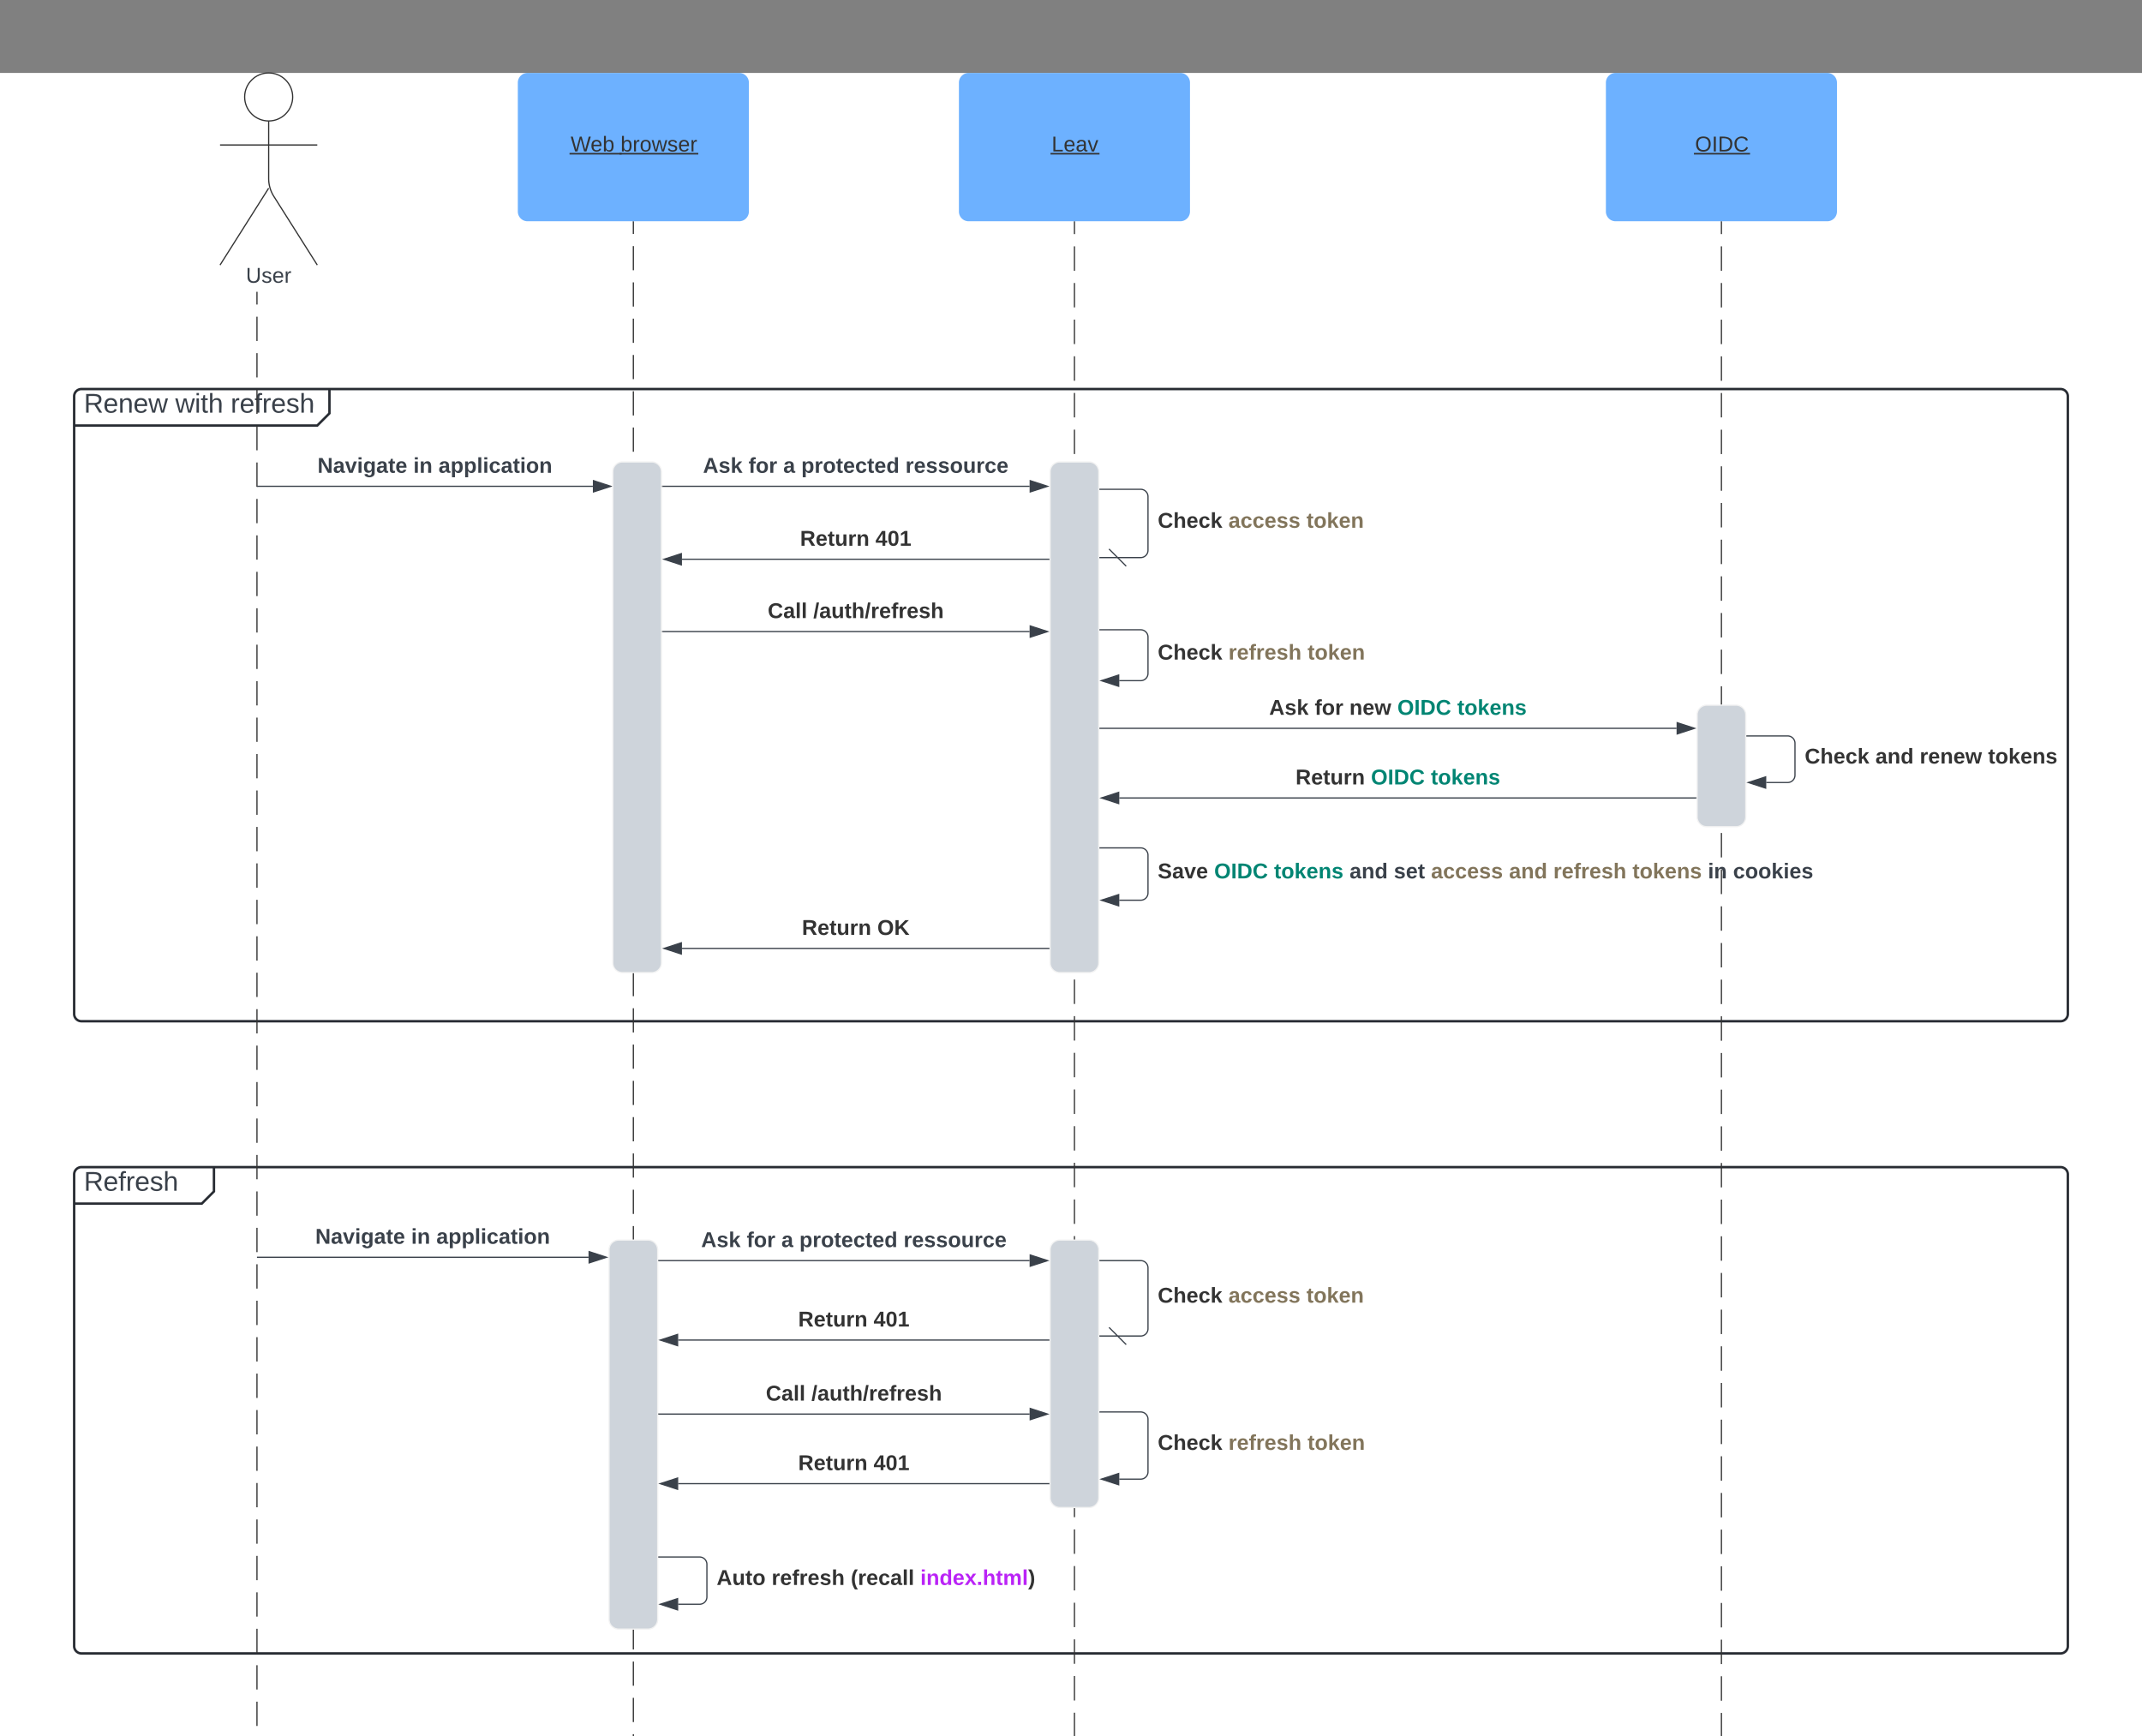 <svg xmlns="http://www.w3.org/2000/svg" xmlns:xlink="http://www.w3.org/1999/xlink" xmlns:lucid="lucid" width="1762" height="1428"><rect width="100%" height="100%" fill="#808080" stroke="none"/><g transform="translate(841 -440)" lucid:page-tab-id="0_0"><path d="M-1000 500h2000v5000h-2000z" fill="#fff"/><path d="M-780 766a6 6 0 0 1 6-6h198a6 6 0 0 1 6 6v8a14.48 14.48 0 0 1-4.24 10.24l-1.52 1.52A14.48 14.48 0 0 1-586 790h-188a6 6 0 0 1-6-6z" fill="#fff"/><path d="M-570 760v20l-10 10h-200" stroke="#282c33" stroke-width="2" fill="none"/><path d="M-780 766a6 6 0 0 1 6-6H854a6 6 0 0 1 6 6v508a6 6 0 0 1-6 6H-774a6 6 0 0 1-6-6z" stroke="#282c33" stroke-width="2" fill="none"/><use xlink:href="#a" transform="matrix(1,0,0,1,-772,760) translate(0 19.444)"/><use xlink:href="#b" transform="matrix(1,0,0,1,-772,760) translate(75.185 19.444)"/><use xlink:href="#c" transform="matrix(1,0,0,1,-772,760) translate(120.741 19.444)"/><path d="M-780 1406a6 6 0 0 1 6-6h103a6 6 0 0 1 6 6v8a14.48 14.48 0 0 1-4.24 10.24l-1.52 1.52A14.48 14.48 0 0 1-681 1430h-93a6 6 0 0 1-6-6z" fill="#fff"/><path d="M-665 1400v20l-10 10h-105" stroke="#282c33" stroke-width="2" fill="none"/><path d="M-780 1406a6 6 0 0 1 6-6H854a6 6 0 0 1 6 6v388a6 6 0 0 1-6 6H-774a6 6 0 0 1-6-6z" stroke="#282c33" stroke-width="2" fill="none"/><use xlink:href="#d" transform="matrix(1,0,0,1,-772,1400) translate(0 19.444)"/><path d="M-629.62 680.5v10m0 10v19.97m0 10v19.98m0 10v19.98m0 10v19.98m0 10v20m0 9.98v19.98m0 10v19.98m0 10v19.98m0 10v19.98m0 10v19.98m0 10v19.98m0 10v19.97m0 10v19.98m0 10v20m0 9.98v20m0 9.98v20m0 9.98v20m0 9.98v20m0 9.98v19.98m0 10v19.98m0 10v19.98m0 10V1350m0 10V1380m0 10v19.98m0 10v19.97m0 10v19.98m0 10v19.98m0 10v20m0 9.98v20m0 9.98v20m0 9.98v20m0 9.98v20m0 9.98v19.98m0 10v19.98m0 10v19.98m0 10v19.98m0 10v19.98m0 10v19.98m0 10v19.97m0 10v19.98m0 10v19.98m0 10v20m0 9.98v20m0 9.98v20m0 9.98v20m0 9.98v19.98m0 10v19.98m0 10v19.98m0 10v19.98m0 10v19.98m0 10v19.98m0 10v19.97m0 10v19.98m0 10v19.98m0 10v19.98m0 10v20m0 9.98v20m0 9.98v19.98m0 10v19.98m0 10v19.98m0 10v19.98m0 10v19.98m0 10v10l-.06.77-.2.76-.3.72-.4.66-.5.6-.6.5-.67.42-.73.3-.76.18-.78.07h-6.8m-6.8 0H-655l-.78.06-.76.2-.73.3-.67.4-.6.5-.5.6-.42.68-.3.72-.18.76-.06.78v10.04m0 10.04v20.07m0 10.02v20.07m0 10.03v20.07m0 10.04v20.07m0 10.04v20.07m0 10.05v20.07m0 10.04v20.07m0 10.03v20.07m0 10.04v20.07m0 10.04v20.07m0 10.03v20.07m0 10.04v20.06m0 10.04v20.07m0 10.03v20.08m0 10.03v20.08m0 10.04v20.07m0 10.02V3101m0 10.03v20.07m0 10.04v20.07m0 10.04v20.08m0 10.03v20.07m0 10.04v20.07m0 10.03v20.08m0 10.03v20.07m0 10.04v20.07m0 10.04v20.06m0 10.03v20.06m0 10.04v20.07m0 10.03v20.08m0 10.03v20.08m0 10.04v20.07m0 10.03v20.07m0 10.03v20.07m0 10.04v20.07m0 10.05v20.07m0 10.03v20.07m0 10.04v20.07m0 10.04v20.07m0 10.03v20.07m0 10.04v20.07m0 10.04v20.06m0 10.03v20.06m0 10.04v20.07m0 10.04v20.08m0 10.03V3944m0 10.04v20.07m0 10.03v20.07m0 10.03v20.07m0 10.04v20.07m0 10.05v20.07m0 10.03v20.07m0 10.04v20.07m0 10.04v20.07m0 10.03v20.07m0 10.04v20.07m0 10.04v20.06m0 10.03v20.07m0 10.03v20.07m0 10.04v20.08m0 10.04v20.07m0 10.02v20.07m0 10.03v20.07m0 10.03v20.08m0 10.04V4516m0 10.05v20.07m0 10.03v20.08m0 10.03v20.07m0 10.04v20.07m0 10.04v20.07m0 10.03v20.07m0 10.04v20.06m0 10.04v20.07m0 10.03v20.07m0 10.04v20.08m0 10.04v20.07m0 10.02v20.07m0 10.03v20.07m0 10.04v20.07m0 10.04v20.07m0 10.05v20.07m0 10.04v20.07m0 10.03v20.07m0 10.04v20.07m0 10.04v20.07m0 10.03v20.07m0 10.04v20.06m0 10.04v20.07m0 10.03v20.07m0 10.04v20.08m0 10.04v20.07m0 10.02v20.08m0 10.03V5359m0 10.04v20.07m0 10.04v20.07m0 10.05v20.07m0 10.04v20.07m0 10.03v10.04M-629.62 680.5v-.5M-660 5499.5v.5M-320 622.5v9.95m0 9.95v19.9m0 9.96v19.9m0 9.95V722m0 9.96v19.9m0 9.96v19.9m0 9.95v19.9m0 9.96v19.9m0 9.95v19.9m0 9.95v19.9m0 9.96V931m0 9.94v19.9m0 9.96v19.9m0 9.95v19.9m0 9.95v19.9m0 9.96v19.9m0 9.95v19.9m0 9.97v19.9m0 9.95v19.9m0 9.95v19.9m0 9.96v19.9m0 9.95v19.9m0 9.95v19.9m0 9.96v19.9m0 9.94v19.9m0 9.96v19.9m0 9.95v19.9m0 9.95v19.9m0 9.96v19.9m0 9.95v19.9m0 9.97v19.9m0 9.95v19.9m0 9.95v19.9m0 9.96v19.9m0 9.95v19.9m0 9.96v19.9m0 9.95v19.9m0 9.94v19.9m0 9.96v19.9m0 9.95v19.9m0 9.96v19.9m0 9.96v19.9m0 9.95v19.92m0 9.95v19.9m0 9.95v19.9m0 9.96v19.9m0 9.95v19.9m0 9.95v19.9m0 9.96v19.9m0 9.95v19.9m0 9.94v19.9m0 9.96v19.9m0 9.95v19.9m0 9.96v19.9m0 9.96v19.9m0 9.95v19.92m0 9.95v19.9m0 9.95v19.9m0 9.96v19.9m0 9.95v19.9m0 9.95v19.9m0 9.96v19.9m0 9.95v19.9m0 9.95v19.9m0 9.95v19.9m0 9.95v19.9m0 9.96v19.9m0 9.96v19.9m0 9.96v19.9m0 9.95v19.9m0 9.95v19.9m0 9.96v19.9m0 9.95v19.9m0 9.96v19.9m0 9.94v19.9m0 9.95v19.9m0 9.95v19.9m0 9.95v19.9m0 9.96v19.9m0 9.95v19.9m0 9.96v19.9m0 9.96v19.9m0 9.95v19.9m0 9.96v19.9m0 9.95v19.9m0 9.95v19.9m0 9.96v19.9m0 9.94v19.9m0 9.96v19.9m0 9.95v9.95" stroke="#333" fill="none"/><path d="M-319.52 622.5h-.96v-.5h.96z" stroke="#333" stroke-width=".05" fill="#333"/><path d="M-320 3279.5v.5M42.84 622.5v10.05m0 10.05v20.1m0 10.06v20.1m0 10.05V723m0 10.06v20.1m0 10.06v20.1m0 10.05v20.1m0 10.06v20.1m0 10.05v20.1m0 10.05v20.1m0 10.06v20.1m0 10.04v20.1m0 10.05v20.1m0 10.05v20.1m0 10.05v20.1m0 10.06v20.1m0 10.05v20.1m0 10.07v20.1m0 10.05v20.1m0 10.05v20.1m0 10.06v20.1m0 10.05v20.1m0 10.05v20.1m0 10.06v20.1m0 10.04v20.1m0 10.06v20.1m0 10.05v20.1m0 10.05v20.1m0 10.06v20.1m0 10.05v20.1m0 10.07v20.1m0 10.05v20.1m0 10.05v20.1m0 10.06v20.1m0 10.05v20.1m0 10.06v20.1m0 10.05v20.1m0 10.04v20.1m0 10.06v20.1m0 10.05v20.1m0 10.06v20.1m0 10.06v20.1m0 10.05v20.12m0 10.05v20.1m0 10.05v20.1m0 10.05v20.1m0 10.06v10.05l-.02.22-.05.22-.08.2-.13.2-.15.16-.16.15-.2.12-.2.08-.22.05-.22.02-.22.02-.22.05-.2.1-.2.1-.16.15-.15.17-.12.18-.08.2-.05.22-.02.22v10.05m0 10.05v20.1m0 10.06v20.1m0 10.05v20.1m0 10.06v20.1m0 10.04v20.1m0 10.05v20.1m0 10.05v20.1m0 10.05v20.1m0 10.06v20.1m0 10.05v20.1m0 10.06v20.1m0 10.06v20.1m0 10.05v20.1m0 10.05v20.1m0 10.06v20.1m0 10.05v20.1m0 10.06v20.1m0 10.04v20.1m0 10.05v20.1m0 10.05v20.1m0 10.05v20.1m0 10.06v20.1m0 10.05v20.1m0 10.06v20.1m0 10.06v20.1m0 10.05v20.1m0 10.06v20.1m0 10.05v20.1m0 10.05v20.1m0 10.06v20.1m0 10.04v20.1m0 10.05v20.1m0 10.05v20.1m0 10.05v20.1m0 10.06v20.1m0 10.05v20.1m0 10.06v20.1m0 10.06v20.1m0 10.05v20.1m0 10.06v20.1m0 10.05v20.1m0 10.05v20.1m0 10.06v20.1m0 10.04v20.1m0 10.06v20.1m0 10.05v10.05" stroke="#333" fill="none"/><path d="M43.32 622.5h-.95v-.5h.95z" stroke="#333" stroke-width=".05" fill="#333"/><path d="M40 3399.5v.5M575.04 622.5v10.05m0 10.06v20.1m0 10.06v20.1m0 10.06v20.1m0 10.06v20.1m0 10.06v20.1m0 10.06v20.1m0 10.06v20.1m0 10.06v20.1m0 10.05v20.1m0 10.06v20.1m0 10.06v20.1m0 10.05v20.1m0 10.06v20.1m0 10.07v20.1m0 10.05v20.1m0 10.06v20.1m0 10.06v20.1m0 10.06v20.1m0 10.06v20.1m0 10.06v20.1m0 10.05v20.1m0 10.06v20.1m0 10.06v20.1m0 10.05v20.1m0 10.06v20.1m0 10.07v20.1m0 10.05v20.1m0 10.06v20.1m0 10.06v20.1m0 10.06v20.1m0 10.06v20.1m0 10.06v20.1m0 10.06v20.1m0 10.05v20.1m0 10.06v20.1m0 10.05v20.1m0 10.06v20.12m0 10.05v20.1m0 10.06v20.1m0 10.05v20.1m0 10.06v20.1m0 10.06v20.1m0 10.06v20.1m0 10.06v20.1m0 10.06v20.1m0 10.05v20.1m0 10.06v20.1m0 10.05v20.1m0 10.06v20.12m0 10.05v20.1m0 10.06v20.1m0 10.06v20.1m0 10.04v20.1m0 10.06v20.1m0 10.06v20.1m0 10.06v20.1m0 10.06v20.1m0 10.06v20.1m0 10.06v20.1m0 10.05v20.1m0 10.06v20.12m0 10.05v20.1m0 10.06v10.05l-.1 1.18-.27 1.14-.45 1.1-.62 1-.76.9-.9.76-1 .62-1.1.45-1.14.28-1.18.1-1.18.1-1.14.27-1.1.45-1 .62-.9.76-.76.9-.62 1-.45 1.1-.28 1.14-.1 1.18v10m0 10.02v20.02m0 10.02v20.02m0 10v20.03m0 10v20.04m0 10v20.03m0 10v20.04m0 10v20.03m0 10v20.03m0 10v20.04m0 10v20.03m0 10v20.04m0 10.02v20.02m0 10v20.03m0 10.02v20m0 10.02v20.02m0 10v20.04m0 10v20.03m0 10.02v20.03m0 10v20.03m0 10v20.03m0 10.03v20.02m0 10v20.03m0 10v20.04m0 10v20.03m0 10v20.03m0 10.02v20.02m0 10v20.03m0 10v20.04m0 10v20.02m0 10v20.03m0 10.02v20.02m0 10v20.02m0 10.02v20.02m0 10v20.03m0 10v20.03m0 10v20.03m0 10v20.03m0 10v20.03m0 10v20.03m0 10v20.04m0 10v20.03m0 10v20.04m0 10V3839m0 10v20.03m0 10v20.04m0 10v20.03m0 10v20.04m0 10v20.03m0 10v20.03m0 10.02v20.02m0 10v20.03m0 10v20.04m0 10.02v20.02m0 10v20.03m0 10.02v20m0 10.02v20.02m0 10v20.04m0 10v10.02" stroke="#333" fill="none"/><path d="M575.5 622.5h-.94v-.5h.95z" stroke="#333" stroke-width=".05" fill="#333"/><path d="M560 4279.5v.5" stroke="#333" fill="none"/><path d="M-415.04 508a8 8 0 0 1 8-8h174.08a8 8 0 0 1 8 8v106a8 8 0 0 1-8 8h-174.08a8 8 0 0 1-8-8z" stroke="#000" stroke-opacity="0" fill="#6db1ff"/><use xlink:href="#e" transform="matrix(1,0,0,1,-407.038,508) translate(35.426 56.556)"/><use xlink:href="#f" transform="matrix(1,0,0,1,-407.038,508) translate(76.512 56.556)"/><path d="M-52.2 508a8 8 0 0 1 8-8h174.08a8 8 0 0 1 8 8v106a8 8 0 0 1-8 8H-44.2a8 8 0 0 1-8-8z" stroke="#000" stroke-opacity="0" fill="#6db1ff"/><use xlink:href="#g" transform="matrix(1,0,0,1,-44.196,508) translate(68.241 56.556)"/><path d="M480 508a8 8 0 0 1 8-8h174.08a8 8 0 0 1 8 8v106a8 8 0 0 1-8 8H488a8 8 0 0 1-8-8z" stroke="#000" stroke-opacity="0" fill="#6db1ff"/><use xlink:href="#h" transform="matrix(1,0,0,1,488,508) translate(65.327 56.556)"/><path d="M-600.25 519.75c0 10.9-8.84 19.75-19.75 19.75-10.9 0-19.75-8.84-19.75-19.75 0-10.9 8.84-19.75 19.75-19.75 10.9 0 19.75 8.84 19.75 19.75z" stroke="#333" fill="#fff"/><path d="M-620 539.5v47.3a27.6 27.6 0 0 0 4.28 14.76L-580 658m-40-63.2l-40 63.2m0-98.75h80" stroke="#333" fill="none"/><path d="M-660 508a8 8 0 0 1 8-8h64a8 8 0 0 1 8 8v164a8 8 0 0 1-8 8h-64a8 8 0 0 1-8-8z" fill="none"/><use xlink:href="#i" transform="matrix(1,0,0,1,-740,658) translate(101.284 14.556)"/><path d="M-629.12 840h275.82M-629.1 840h-.52" stroke="#3a414a" fill="none"/><path d="M-338.54 840l-14.26 4.63v-9.26z" stroke="#3a414a" fill="#3a414a"/><use xlink:href="#j" transform="matrix(1,0,0,1,-579.839,814.667) translate(0 14.222)"/><use xlink:href="#k" transform="matrix(1,0,0,1,-579.839,814.667) translate(78.864 14.222)"/><use xlink:href="#l" transform="matrix(1,0,0,1,-579.839,814.667) translate(99.556 14.222)"/><path d="M-336.92 828a8 8 0 0 1 8-8h24a8 8 0 0 1 8 8v404a8 8 0 0 1-8 8h-24a8 8 0 0 1-8-8zM22.84 828a8 8 0 0 1 8-8h24a8 8 0 0 1 8 8v404a8 8 0 0 1-8 8h-24a8 8 0 0 1-8-8z" stroke="#f2f2f2" fill="#ced4db"/><path d="M-295.92 840H5.96" stroke="#3a414a" fill="none"/><path d="M-295.9 840.48h-.52v-.96h.5z" stroke="#3a414a" stroke-width=".05" fill="#3a414a"/><path d="M20.72 840l-14.26 4.63v-9.26z" stroke="#3a414a" fill="#3a414a"/><use xlink:href="#m" transform="matrix(1,0,0,1,-262.718,814.667) translate(0 14.222)"/><use xlink:href="#n" transform="matrix(1,0,0,1,-262.718,814.667) translate(37.481 14.222)"/><use xlink:href="#o" transform="matrix(1,0,0,1,-262.718,814.667) translate(66.025 14.222)"/><use xlink:href="#p" transform="matrix(1,0,0,1,-262.718,814.667) translate(80.84 14.222)"/><use xlink:href="#q" transform="matrix(1,0,0,1,-262.718,814.667) translate(166.519 14.222)"/><path d="M63.84 842.47h33.5a6 6 0 0 1 6 6v44.16a6 6 0 0 1-6 6h-19" stroke="#3a414a" fill="none"/><path d="M63.85 842.95h-.5V842h.5z" stroke="#3a414a" stroke-width=".05" fill="#3a414a"/><path d="M63.34 898.63h15m7.07 7.07l-14.13-14.14" stroke="#3a414a" fill="#fff"/><use xlink:href="#r" transform="matrix(1,0,0,1,111.341,859.885) translate(0 14.222)"/><use xlink:href="#s" transform="matrix(1,0,0,1,111.341,859.885) translate(58.173 14.222)"/><use xlink:href="#t" transform="matrix(1,0,0,1,111.341,859.885) translate(122.37 14.222)"/><path d="M21.84 900h-301.88" stroke="#3a414a" fill="none"/><path d="M22.34 900.48h-.5v-.96h.5z" stroke="#3a414a" stroke-width=".05" fill="#3a414a"/><path d="M-294.8 900l14.26-4.63v9.27z" stroke="#3a414a" fill="#3a414a"/><use xlink:href="#u" transform="matrix(1,0,0,1,-182.866,874.666) translate(0 14.222)"/><use xlink:href="#v" transform="matrix(1,0,0,1,-182.866,874.666) translate(62.025 14.222)"/><path d="M-295.92 959.48H5.96" stroke="#3a414a" fill="none"/><path d="M-295.9 959.96h-.52V959h.5z" stroke="#3a414a" stroke-width=".05" fill="#3a414a"/><path d="M20.72 959.48l-14.26 4.64v-9.27z" stroke="#3a414a" fill="#3a414a"/><use xlink:href="#w" transform="matrix(1,0,0,1,-209.483,934.15) translate(0 14.222)"/><use xlink:href="#x" transform="matrix(1,0,0,1,-209.483,934.15) translate(37.481 14.222)"/><path d="M555.04 1028a8 8 0 0 1 8-8h24a8 8 0 0 1 8 8v84a8 8 0 0 1-8 8h-24a8 8 0 0 1-8-8z" stroke="#f2f2f2" fill="#ced4db"/><path d="M63.84 958.02h33.5a6 6 0 0 1 6 6v29.85a6 6 0 0 1-6 6H79.72" stroke="#3a414a" fill="none"/><path d="M63.85 958.5h-.5v-.95h.5z" stroke="#3a414a" stroke-width=".05" fill="#3a414a"/><path d="M64.96 999.87l14.27-4.64v9.27z" stroke="#3a414a" fill="#3a414a"/><use xlink:href="#r" transform="matrix(1,0,0,1,111.341,968.277) translate(0 14.222)"/><use xlink:href="#y" transform="matrix(1,0,0,1,111.341,968.277) translate(58.173 14.222)"/><use xlink:href="#t" transform="matrix(1,0,0,1,111.341,968.277) translate(123.259 14.222)"/><path d="M63.84 1039.07H538.14" stroke="#3a414a" fill="none"/><path d="M63.85 1039.54h-.5v-.95h.5z" stroke="#3a414a" stroke-width=".05" fill="#3a414a"/><path d="M552.92 1039.07l-14.27 4.63v-9.27z" stroke="#3a414a" fill="#3a414a"/><use xlink:href="#z" transform="matrix(1,0,0,1,202.989,1013.733) translate(0 14.222)"/><use xlink:href="#A" transform="matrix(1,0,0,1,202.989,1013.733) translate(37.481 14.222)"/><use xlink:href="#B" transform="matrix(1,0,0,1,202.989,1013.733) translate(66.025 14.222)"/><use xlink:href="#C" transform="matrix(1,0,0,1,202.989,1013.733) translate(105.481 14.222)"/><use xlink:href="#D" transform="matrix(1,0,0,1,202.989,1013.733) translate(154.765 14.222)"/><path d="M554.04 1096.35H79.74" stroke="#3a414a" fill="none"/><path d="M554.54 1096.05v.78h-.5v-.95h.5z" stroke="#3a414a" stroke-width=".05" fill="#3a414a"/><path d="M64.96 1096.35l14.27-4.63v9.26z" stroke="#3a414a" fill="#3a414a"/><use xlink:href="#E" transform="matrix(1,0,0,1,224.717,1071.017) translate(0 14.222)"/><use xlink:href="#C" transform="matrix(1,0,0,1,224.717,1071.017) translate(62.025 14.222)"/><use xlink:href="#D" transform="matrix(1,0,0,1,224.717,1071.017) translate(111.309 14.222)"/><path d="M63.84 1137.43h33.5a6 6 0 0 1 6 6v31.03a6 6 0 0 1-6 6H79.72" stroke="#3a414a" fill="none"/><path d="M63.85 1137.9h-.5v-.95h.5z" stroke="#3a414a" stroke-width=".05" fill="#3a414a"/><path d="M64.96 1180.46l14.27-4.64v9.27z" stroke="#3a414a" fill="#3a414a"/><use xlink:href="#F" transform="matrix(1,0,0,1,111.342,1148.276) translate(0 14.222)"/><use xlink:href="#C" transform="matrix(1,0,0,1,111.342,1148.276) translate(46.42 14.222)"/><use xlink:href="#G" transform="matrix(1,0,0,1,111.342,1148.276) translate(95.704 14.222)"/><use xlink:href="#H" transform="matrix(1,0,0,1,111.342,1148.276) translate(157.778 14.222)"/><use xlink:href="#I" transform="matrix(1,0,0,1,111.342,1148.276) translate(194.222 14.222)"/><use xlink:href="#s" transform="matrix(1,0,0,1,111.342,1148.276) translate(224.79 14.222)"/><use xlink:href="#J" transform="matrix(1,0,0,1,111.342,1148.276) translate(288.988 14.222)"/><use xlink:href="#K" transform="matrix(1,0,0,1,111.342,1148.276) translate(325.432 14.222)"/><use xlink:href="#L" transform="matrix(1,0,0,1,111.342,1148.276) translate(390.519 14.222)"/><use xlink:href="#M" transform="matrix(1,0,0,1,111.342,1148.276) translate(452.593 14.222)"/><use xlink:href="#N" transform="matrix(1,0,0,1,111.342,1148.276) translate(473.284 14.222)"/><path d="M21.84 1220.1h-301.88" stroke="#3a414a" fill="none"/><path d="M22.34 1220.58h-.5v-.95h.5z" stroke="#3a414a" stroke-width=".05" fill="#3a414a"/><path d="M-294.8 1220.1l14.26-4.63v9.27z" stroke="#3a414a" fill="#3a414a"/><use xlink:href="#u" transform="matrix(1,0,0,1,-181.36,1194.773) translate(0 14.222)"/><use xlink:href="#O" transform="matrix(1,0,0,1,-181.36,1194.773) translate(62.025 14.222)"/><path d="M100 1106a6 6 0 0 1 6-6h228a6 6 0 0 1 6 6v48a6 6 0 0 1-6 6H106a6 6 0 0 1-6-6z" fill="none"/><path d="M596.04 1045.34h33.5a6 6 0 0 1 6 6v26.3a6 6 0 0 1-6 6h-17.62" stroke="#3a414a" fill="none"/><path d="M596.05 1045.82h-.5v-.95h.5z" stroke="#3a414a" stroke-width=".05" fill="#3a414a"/><path d="M597.16 1083.64l14.26-4.64v9.27z" stroke="#3a414a" fill="#3a414a"/><use xlink:href="#P" transform="matrix(1,0,0,1,643.538,1053.823) translate(0 14.222)"/><use xlink:href="#Q" transform="matrix(1,0,0,1,643.538,1053.823) translate(58.173 14.222)"/><use xlink:href="#R" transform="matrix(1,0,0,1,643.538,1053.823) translate(94.617 14.222)"/><use xlink:href="#S" transform="matrix(1,0,0,1,643.538,1053.823) translate(150.864 14.222)"/><path d="M-340 1468a8 8 0 0 1 8-8h24a8 8 0 0 1 8 8v304a8 8 0 0 1-8 8h-24a8 8 0 0 1-8-8zM22.84 1468a8 8 0 0 1 8-8h24a8 8 0 0 1 8 8v204a8 8 0 0 1-8 8h-24a8 8 0 0 1-8-8z" stroke="#f2f2f2" fill="#ced4db"/><path d="M-629.12 1474.15h272.24M-629.1 1474.15h-.52" stroke="#3a414a" fill="none"/><path d="M-342.12 1474.15l-14.26 4.64v-9.28z" stroke="#3a414a" fill="#3a414a"/><g><use xlink:href="#j" transform="matrix(1,0,0,1,-581.629,1448.818) translate(0 14.222)"/><use xlink:href="#k" transform="matrix(1,0,0,1,-581.629,1448.818) translate(78.864 14.222)"/><use xlink:href="#l" transform="matrix(1,0,0,1,-581.629,1448.818) translate(99.556 14.222)"/></g><path d="M-299 1476.9H5.96" stroke="#3a414a" fill="none"/><path d="M-299 1477.36h-.5v-.95h.5z" stroke="#3a414a" stroke-width=".05" fill="#3a414a"/><path d="M20.72 1476.9l-14.26 4.62v-9.27z" stroke="#3a414a" fill="#3a414a"/><g><use xlink:href="#m" transform="matrix(1,0,0,1,-264.259,1451.552) translate(0 14.222)"/><use xlink:href="#n" transform="matrix(1,0,0,1,-264.259,1451.552) translate(37.481 14.222)"/><use xlink:href="#o" transform="matrix(1,0,0,1,-264.259,1451.552) translate(66.025 14.222)"/><use xlink:href="#p" transform="matrix(1,0,0,1,-264.259,1451.552) translate(80.84 14.222)"/><use xlink:href="#q" transform="matrix(1,0,0,1,-264.259,1451.552) translate(166.519 14.222)"/></g><path d="M63.84 1476.9h33.5a6 6 0 0 1 6 6v50.03a6 6 0 0 1-6 6h-19" stroke="#3a414a" fill="none"/><path d="M63.85 1477.36h-.5v-.95h.5z" stroke="#3a414a" stroke-width=".05" fill="#3a414a"/><path d="M63.34 1538.93h15m7.07 7.07l-14.13-14.14" stroke="#3a414a" fill="#fff"/><g><use xlink:href="#r" transform="matrix(1,0,0,1,111.341,1497.243) translate(0 14.222)"/><use xlink:href="#s" transform="matrix(1,0,0,1,111.341,1497.243) translate(58.173 14.222)"/><use xlink:href="#t" transform="matrix(1,0,0,1,111.341,1497.243) translate(122.37 14.222)"/></g><path d="M21.84 1542.24H-283.1" stroke="#3a414a" fill="none"/><path d="M22.34 1542.7h-.5v-.94h.5z" stroke="#3a414a" stroke-width=".05" fill="#3a414a"/><path d="M-297.88 1542.24l14.26-4.64v9.27z" stroke="#3a414a" fill="#3a414a"/><g><use xlink:href="#u" transform="matrix(1,0,0,1,-184.406,1516.902) translate(0 14.222)"/><use xlink:href="#v" transform="matrix(1,0,0,1,-184.406,1516.902) translate(62.025 14.222)"/></g><path d="M-299 1603.13H5.96" stroke="#3a414a" fill="none"/><path d="M-299 1603.6h-.5v-.95h.5z" stroke="#3a414a" stroke-width=".05" fill="#3a414a"/><path d="M20.72 1603.13l-14.26 4.63v-9.27z" stroke="#3a414a" fill="#3a414a"/><g><use xlink:href="#w" transform="matrix(1,0,0,1,-211.024,1577.795) translate(0 14.222)"/><use xlink:href="#x" transform="matrix(1,0,0,1,-211.024,1577.795) translate(37.481 14.222)"/></g><path d="M63.84 1601.4h33.5a6 6 0 0 1 6 6v43.24a6 6 0 0 1-6 6H79.72" stroke="#3a414a" fill="none"/><path d="M63.85 1601.87h-.5v-.95h.5z" stroke="#3a414a" stroke-width=".05" fill="#3a414a"/><path d="M64.96 1656.64l14.27-4.64v9.27z" stroke="#3a414a" fill="#3a414a"/><g><use xlink:href="#r" transform="matrix(1,0,0,1,111.342,1618.351) translate(0 14.222)"/><use xlink:href="#y" transform="matrix(1,0,0,1,111.342,1618.351) translate(58.173 14.222)"/><use xlink:href="#t" transform="matrix(1,0,0,1,111.342,1618.351) translate(123.259 14.222)"/></g><path d="M21.84 1660.37H-283.1" stroke="#3a414a" fill="none"/><path d="M22.34 1660.85h-.5v-.95h.5z" stroke="#3a414a" stroke-width=".05" fill="#3a414a"/><path d="M-297.88 1660.37l14.26-4.63v9.27z" stroke="#3a414a" fill="#3a414a"/><g><use xlink:href="#u" transform="matrix(1,0,0,1,-184.406,1635.039) translate(0 14.222)"/><use xlink:href="#v" transform="matrix(1,0,0,1,-184.406,1635.039) translate(62.025 14.222)"/></g><path d="M-299 1720.7h33.5a6 6 0 0 1 6 6v26.86a6 6 0 0 1-6 6h-17.62" stroke="#3a414a" fill="none"/><path d="M-299 1721.18h-.5v-.95h.5z" stroke="#3a414a" stroke-width=".05" fill="#3a414a"/><path d="M-297.88 1759.56l14.26-4.64v9.27z" stroke="#3a414a" fill="#3a414a"/><g><use xlink:href="#T" transform="matrix(1,0,0,1,-251.5,1729.465) translate(0 14.222)"/><use xlink:href="#U" transform="matrix(1,0,0,1,-251.5,1729.465) translate(45.235 14.222)"/><use xlink:href="#V" transform="matrix(1,0,0,1,-251.5,1729.465) translate(110.321 14.222)"/><use xlink:href="#W" transform="matrix(1,0,0,1,-251.5,1729.465) translate(167.556 14.222)"/></g><defs><path fill="#3a414a" d="M233-177c-1 41-23 64-60 70L243 0h-38l-65-103H63V0H30v-248c88 3 205-21 203 71zM63-129c60-2 137 13 137-47 0-61-80-42-137-45v92" id="X"/><path fill="#3a414a" d="M100-194c63 0 86 42 84 106H49c0 40 14 67 53 68 26 1 43-12 49-29l28 8c-11 28-37 45-77 45C44 4 14-33 15-96c1-61 26-98 85-98zm52 81c6-60-76-77-97-28-3 7-6 17-6 28h103" id="Y"/><path fill="#3a414a" d="M117-194c89-4 53 116 60 194h-32v-121c0-31-8-49-39-48C34-167 62-67 57 0H25l-1-190h30c1 10-1 24 2 32 11-22 29-35 61-36" id="Z"/><path fill="#3a414a" d="M206 0h-36l-40-164L89 0H53L-1-190h32L70-26l43-164h34l41 164 42-164h31" id="aa"/><g id="a"><use transform="matrix(0.062,0,0,0.062,0,0)" xlink:href="#X"/><use transform="matrix(0.062,0,0,0.062,15.988,0)" xlink:href="#Y"/><use transform="matrix(0.062,0,0,0.062,28.333,0)" xlink:href="#Z"/><use transform="matrix(0.062,0,0,0.062,40.679,0)" xlink:href="#Y"/><use transform="matrix(0.062,0,0,0.062,53.025,0)" xlink:href="#aa"/></g><path fill="#3a414a" d="M24-231v-30h32v30H24zM24 0v-190h32V0H24" id="ab"/><path fill="#3a414a" d="M59-47c-2 24 18 29 38 22v24C64 9 27 4 27-40v-127H5v-23h24l9-43h21v43h35v23H59v120" id="ac"/><path fill="#3a414a" d="M106-169C34-169 62-67 57 0H25v-261h32l-1 103c12-21 28-36 61-36 89 0 53 116 60 194h-32v-121c2-32-8-49-39-48" id="ad"/><g id="b"><use transform="matrix(0.062,0,0,0.062,0,0)" xlink:href="#aa"/><use transform="matrix(0.062,0,0,0.062,15.988,0)" xlink:href="#ab"/><use transform="matrix(0.062,0,0,0.062,20.864,0)" xlink:href="#ac"/><use transform="matrix(0.062,0,0,0.062,27.037,0)" xlink:href="#ad"/></g><path fill="#3a414a" d="M114-163C36-179 61-72 57 0H25l-1-190h30c1 12-1 29 2 39 6-27 23-49 58-41v29" id="ae"/><path fill="#3a414a" d="M101-234c-31-9-42 10-38 44h38v23H63V0H32v-167H5v-23h27c-7-52 17-82 69-68v24" id="af"/><path fill="#3a414a" d="M135-143c-3-34-86-38-87 0 15 53 115 12 119 90S17 21 10-45l28-5c4 36 97 45 98 0-10-56-113-15-118-90-4-57 82-63 122-42 12 7 21 19 24 35" id="ag"/><g id="c"><use transform="matrix(0.062,0,0,0.062,0,0)" xlink:href="#ae"/><use transform="matrix(0.062,0,0,0.062,7.346,0)" xlink:href="#Y"/><use transform="matrix(0.062,0,0,0.062,19.691,0)" xlink:href="#af"/><use transform="matrix(0.062,0,0,0.062,25.864,0)" xlink:href="#ae"/><use transform="matrix(0.062,0,0,0.062,33.21,0)" xlink:href="#Y"/><use transform="matrix(0.062,0,0,0.062,45.556,0)" xlink:href="#ag"/><use transform="matrix(0.062,0,0,0.062,56.667,0)" xlink:href="#ad"/></g><g id="d"><use transform="matrix(0.062,0,0,0.062,0,0)" xlink:href="#X"/><use transform="matrix(0.062,0,0,0.062,15.988,0)" xlink:href="#Y"/><use transform="matrix(0.062,0,0,0.062,28.333,0)" xlink:href="#af"/><use transform="matrix(0.062,0,0,0.062,34.506,0)" xlink:href="#ae"/><use transform="matrix(0.062,0,0,0.062,41.852,0)" xlink:href="#Y"/><use transform="matrix(0.062,0,0,0.062,54.198,0)" xlink:href="#ag"/><use transform="matrix(0.062,0,0,0.062,65.309,0)" xlink:href="#ad"/></g><path fill="#333" d="M266 0h-40l-56-210L115 0H75L2-248h35L96-30l15-64 43-154h32l59 218 59-218h35" id="ah"/><path fill="#333" d="M100-194c63 0 86 42 84 106H49c0 40 14 67 53 68 26 1 43-12 49-29l28 8c-11 28-37 45-77 45C44 4 14-33 15-96c1-61 26-98 85-98zm52 81c6-60-76-77-97-28-3 7-6 17-6 28h103" id="ai"/><path fill="#333" d="M115-194c53 0 69 39 70 98 0 66-23 100-70 100C84 3 66-7 56-30L54 0H23l1-261h32v101c10-23 28-34 59-34zm-8 174c40 0 45-34 45-75 0-40-5-75-45-74-42 0-51 32-51 76 0 43 10 73 51 73" id="aj"/><g id="e"><use transform="matrix(0.049,0,0,0.049,0,0)" xlink:href="#ah"/><use transform="matrix(0.049,0,0,0.049,16.395,0)" xlink:href="#ai"/><use transform="matrix(0.049,0,0,0.049,26.272,0)" xlink:href="#aj"/><path fill="#333" d="M-.9 1.23h42.87v1.3H-.9z"/></g><path fill="#333" d="M114-163C36-179 61-72 57 0H25l-1-190h30c1 12-1 29 2 39 6-27 23-49 58-41v29" id="ak"/><path fill="#333" d="M100-194c62-1 85 37 85 99 1 63-27 99-86 99S16-35 15-95c0-66 28-99 85-99zM99-20c44 1 53-31 53-75 0-43-8-75-51-75s-53 32-53 75 10 74 51 75" id="al"/><path fill="#333" d="M206 0h-36l-40-164L89 0H53L-1-190h32L70-26l43-164h34l41 164 42-164h31" id="am"/><path fill="#333" d="M135-143c-3-34-86-38-87 0 15 53 115 12 119 90S17 21 10-45l28-5c4 36 97 45 98 0-10-56-113-15-118-90-4-57 82-63 122-42 12 7 21 19 24 35" id="an"/><g id="f"><use transform="matrix(0.049,0,0,0.049,0,0)" xlink:href="#aj"/><use transform="matrix(0.049,0,0,0.049,9.877,0)" xlink:href="#ak"/><use transform="matrix(0.049,0,0,0.049,15.753,0)" xlink:href="#al"/><use transform="matrix(0.049,0,0,0.049,25.63,0)" xlink:href="#am"/><use transform="matrix(0.049,0,0,0.049,38.42,0)" xlink:href="#an"/><use transform="matrix(0.049,0,0,0.049,47.309,0)" xlink:href="#ai"/><use transform="matrix(0.049,0,0,0.049,57.185,0)" xlink:href="#ak"/><path fill="#333" d="M-.9 1.23h64.85v1.3H-.9z"/></g><path fill="#333" d="M30 0v-248h33v221h125V0H30" id="ao"/><path fill="#333" d="M141-36C126-15 110 5 73 4 37 3 15-17 15-53c-1-64 63-63 125-63 3-35-9-54-41-54-24 1-41 7-42 31l-33-3c5-37 33-52 76-52 45 0 72 20 72 64v82c-1 20 7 32 28 27v20c-31 9-61-2-59-35zM48-53c0 20 12 33 32 33 41-3 63-29 60-74-43 2-92-5-92 41" id="ap"/><path fill="#333" d="M108 0H70L1-190h34L89-25l56-165h34" id="aq"/><g id="g"><use transform="matrix(0.049,0,0,0.049,0,0)" xlink:href="#ao"/><use transform="matrix(0.049,0,0,0.049,9.877,0)" xlink:href="#ai"/><use transform="matrix(0.049,0,0,0.049,19.753,0)" xlink:href="#ap"/><use transform="matrix(0.049,0,0,0.049,29.63,0)" xlink:href="#aq"/><path fill="#333" d="M-.9 1.23h40.3v1.3H-.9z"/></g><path fill="#333" d="M140-251c81 0 123 46 123 126C263-46 219 4 140 4 59 4 17-45 17-125s42-126 123-126zm0 227c63 0 89-41 89-101s-29-99-89-99c-61 0-89 39-89 99S79-25 140-24" id="ar"/><path fill="#333" d="M33 0v-248h34V0H33" id="as"/><path fill="#333" d="M30-248c118-7 216 8 213 122C240-48 200 0 122 0H30v-248zM63-27c89 8 146-16 146-99s-60-101-146-95v194" id="at"/><path fill="#333" d="M212-179c-10-28-35-45-73-45-59 0-87 40-87 99 0 60 29 101 89 101 43 0 62-24 78-52l27 14C228-24 195 4 139 4 59 4 22-46 18-125c-6-104 99-153 187-111 19 9 31 26 39 46" id="au"/><g id="h"><use transform="matrix(0.049,0,0,0.049,0,0)" xlink:href="#ar"/><use transform="matrix(0.049,0,0,0.049,13.827,0)" xlink:href="#as"/><use transform="matrix(0.049,0,0,0.049,18.765,0)" xlink:href="#at"/><use transform="matrix(0.049,0,0,0.049,31.556,0)" xlink:href="#au"/><path fill="#333" d="M-.9 1.23h46.13v1.3H-.9z"/></g><path fill="#3a414a" d="M232-93c-1 65-40 97-104 97C67 4 28-28 28-90v-158h33c8 89-33 224 67 224 102 0 64-133 71-224h33v155" id="av"/><g id="i"><use transform="matrix(0.049,0,0,0.049,0,0)" xlink:href="#av"/><use transform="matrix(0.049,0,0,0.049,12.79,0)" xlink:href="#ag"/><use transform="matrix(0.049,0,0,0.049,21.679,0)" xlink:href="#Y"/><use transform="matrix(0.049,0,0,0.049,31.556,0)" xlink:href="#ae"/></g><path fill="#3a414a" d="M175 0L67-191c6 58 2 128 3 191H24v-248h59L193-55c-6-58-2-129-3-193h46V0h-61" id="aw"/><path fill="#3a414a" d="M133-34C117-15 103 5 69 4 32 3 11-16 11-54c-1-60 55-63 116-61 1-26-3-47-28-47-18 1-26 9-28 27l-52-2c7-38 36-58 82-57s74 22 75 68l1 82c-1 14 12 18 25 15v27c-30 8-71 5-69-32zm-48 3c29 0 43-24 42-57-32 0-66-3-65 30 0 17 8 27 23 27" id="ax"/><path fill="#3a414a" d="M128 0H69L1-190h53L99-40l48-150h52" id="ay"/><path fill="#3a414a" d="M25-224v-37h50v37H25zM25 0v-190h50V0H25" id="az"/><path fill="#3a414a" d="M195-6C206 82 75 100 31 46c-4-6-6-13-8-21l49-6c3 16 16 24 34 25 40 0 42-37 40-79-11 22-30 35-61 35-53 0-70-43-70-97 0-56 18-96 73-97 30 0 46 14 59 34l2-30h47zm-90-29c32 0 41-27 41-63 0-35-9-62-40-62-32 0-39 29-40 63 0 36 9 62 39 62" id="aA"/><path fill="#3a414a" d="M115-3C79 11 28 4 28-45v-112H4v-33h27l15-45h31v45h36v33H77v99c-1 23 16 31 38 25v30" id="aB"/><path fill="#3a414a" d="M185-48c-13 30-37 53-82 52C43 2 14-33 14-96s30-98 90-98c62 0 83 45 84 108H66c0 31 8 55 39 56 18 0 30-7 34-22zm-45-69c5-46-57-63-70-21-2 6-4 13-4 21h74" id="aC"/><g id="j"><use transform="matrix(0.049,0,0,0.049,0,0)" xlink:href="#aw"/><use transform="matrix(0.049,0,0,0.049,12.79,0)" xlink:href="#ax"/><use transform="matrix(0.049,0,0,0.049,22.667,0)" xlink:href="#ay"/><use transform="matrix(0.049,0,0,0.049,32.543,0)" xlink:href="#az"/><use transform="matrix(0.049,0,0,0.049,37.481,0)" xlink:href="#aA"/><use transform="matrix(0.049,0,0,0.049,48.296,0)" xlink:href="#ax"/><use transform="matrix(0.049,0,0,0.049,58.173,0)" xlink:href="#aB"/><use transform="matrix(0.049,0,0,0.049,64.049,0)" xlink:href="#aC"/></g><path fill="#3a414a" d="M135-194c87-1 58 113 63 194h-50c-7-57 23-157-34-157-59 0-34 97-39 157H25l-1-190h47c2 12-1 28 3 38 12-26 28-41 61-42" id="aD"/><g id="k"><use transform="matrix(0.049,0,0,0.049,0,0)" xlink:href="#az"/><use transform="matrix(0.049,0,0,0.049,4.938,0)" xlink:href="#aD"/></g><path fill="#3a414a" d="M135-194c53 0 70 44 70 98 0 56-19 98-73 100-31 1-45-17-59-34 3 33 2 69 2 105H25l-1-265h48c2 10 0 23 3 31 11-24 29-35 60-35zM114-30c33 0 39-31 40-66 0-38-9-64-40-64-56 0-55 130 0 130" id="aE"/><path fill="#3a414a" d="M25 0v-261h50V0H25" id="aF"/><path fill="#3a414a" d="M190-63c-7 42-38 67-86 67-59 0-84-38-90-98-12-110 154-137 174-36l-49 2c-2-19-15-32-35-32-30 0-35 28-38 64-6 74 65 87 74 30" id="aG"/><path fill="#3a414a" d="M110-194c64 0 96 36 96 99 0 64-35 99-97 99-61 0-95-36-95-99 0-62 34-99 96-99zm-1 164c35 0 45-28 45-65 0-40-10-65-43-65-34 0-45 26-45 65 0 36 10 65 43 65" id="aH"/><g id="l"><use transform="matrix(0.049,0,0,0.049,0,0)" xlink:href="#ax"/><use transform="matrix(0.049,0,0,0.049,9.877,0)" xlink:href="#aE"/><use transform="matrix(0.049,0,0,0.049,20.691,0)" xlink:href="#aE"/><use transform="matrix(0.049,0,0,0.049,31.506,0)" xlink:href="#aF"/><use transform="matrix(0.049,0,0,0.049,36.444,0)" xlink:href="#az"/><use transform="matrix(0.049,0,0,0.049,41.383,0)" xlink:href="#aG"/><use transform="matrix(0.049,0,0,0.049,51.259,0)" xlink:href="#ax"/><use transform="matrix(0.049,0,0,0.049,61.136,0)" xlink:href="#aB"/><use transform="matrix(0.049,0,0,0.049,67.012,0)" xlink:href="#az"/><use transform="matrix(0.049,0,0,0.049,71.951,0)" xlink:href="#aH"/><use transform="matrix(0.049,0,0,0.049,82.765,0)" xlink:href="#aD"/></g><path fill="#3a414a" d="M199 0l-22-63H83L61 0H9l90-248h61L250 0h-51zm-33-102l-36-108c-10 38-24 72-36 108h72" id="aI"/><path fill="#3a414a" d="M137-138c1-29-70-34-71-4 15 46 118 7 119 86 1 83-164 76-172 9l43-7c4 19 20 25 44 25 33 8 57-30 24-41C81-84 22-81 20-136c-2-80 154-74 161-7" id="aJ"/><path fill="#3a414a" d="M147 0L96-86 75-71V0H25v-261h50v150l67-79h53l-66 74L201 0h-54" id="aK"/><g id="m"><use transform="matrix(0.049,0,0,0.049,0,0)" xlink:href="#aI"/><use transform="matrix(0.049,0,0,0.049,12.79,0)" xlink:href="#aJ"/><use transform="matrix(0.049,0,0,0.049,22.667,0)" xlink:href="#aK"/></g><path fill="#3a414a" d="M121-226c-27-7-43 5-38 36h38v33H83V0H34v-157H6v-33h28c-9-59 32-81 87-68v32" id="aL"/><path fill="#3a414a" d="M135-150c-39-12-60 13-60 57V0H25l-1-190h47c2 13-1 29 3 40 6-28 27-53 61-41v41" id="aM"/><g id="n"><use transform="matrix(0.049,0,0,0.049,0,0)" xlink:href="#aL"/><use transform="matrix(0.049,0,0,0.049,5.877,0)" xlink:href="#aH"/><use transform="matrix(0.049,0,0,0.049,16.691,0)" xlink:href="#aM"/></g><use transform="matrix(0.049,0,0,0.049,0,0)" xlink:href="#ax" id="o"/><path fill="#3a414a" d="M88-194c31-1 46 15 58 34l-1-101h50l1 261h-48c-2-10 0-23-3-31C134-8 116 4 84 4 32 4 16-41 15-95c0-56 19-97 73-99zm17 164c33 0 40-30 41-66 1-37-9-64-41-64s-38 30-39 65c0 43 13 65 39 65" id="aN"/><g id="p"><use transform="matrix(0.049,0,0,0.049,0,0)" xlink:href="#aE"/><use transform="matrix(0.049,0,0,0.049,10.815,0)" xlink:href="#aM"/><use transform="matrix(0.049,0,0,0.049,17.728,0)" xlink:href="#aH"/><use transform="matrix(0.049,0,0,0.049,28.543,0)" xlink:href="#aB"/><use transform="matrix(0.049,0,0,0.049,34.42,0)" xlink:href="#aC"/><use transform="matrix(0.049,0,0,0.049,44.296,0)" xlink:href="#aG"/><use transform="matrix(0.049,0,0,0.049,54.173,0)" xlink:href="#aB"/><use transform="matrix(0.049,0,0,0.049,60.049,0)" xlink:href="#aC"/><use transform="matrix(0.049,0,0,0.049,69.926,0)" xlink:href="#aN"/></g><path fill="#3a414a" d="M85 4C-2 5 27-109 22-190h50c7 57-23 150 33 157 60-5 35-97 40-157h50l1 190h-47c-2-12 1-28-3-38-12 25-28 42-61 42" id="aO"/><g id="q"><use transform="matrix(0.049,0,0,0.049,0,0)" xlink:href="#aM"/><use transform="matrix(0.049,0,0,0.049,6.914,0)" xlink:href="#aC"/><use transform="matrix(0.049,0,0,0.049,16.79,0)" xlink:href="#aJ"/><use transform="matrix(0.049,0,0,0.049,26.667,0)" xlink:href="#aJ"/><use transform="matrix(0.049,0,0,0.049,36.543,0)" xlink:href="#aH"/><use transform="matrix(0.049,0,0,0.049,47.358,0)" xlink:href="#aO"/><use transform="matrix(0.049,0,0,0.049,58.173,0)" xlink:href="#aM"/><use transform="matrix(0.049,0,0,0.049,65.086,0)" xlink:href="#aG"/><use transform="matrix(0.049,0,0,0.049,74.963,0)" xlink:href="#aC"/></g><path fill="#333" d="M67-125c0 53 21 87 73 88 37 1 54-22 65-47l45 17C233-25 199 4 140 4 58 4 20-42 15-125 8-235 124-281 211-232c18 10 29 29 36 50l-46 12c-8-25-30-41-62-41-52 0-71 34-72 86" id="aP"/><path fill="#333" d="M114-157C55-157 80-60 75 0H25v-261h50l-1 109c12-26 28-41 61-42 86-1 58 113 63 194h-50c-7-57 23-157-34-157" id="aQ"/><path fill="#333" d="M185-48c-13 30-37 53-82 52C43 2 14-33 14-96s30-98 90-98c62 0 83 45 84 108H66c0 31 8 55 39 56 18 0 30-7 34-22zm-45-69c5-46-57-63-70-21-2 6-4 13-4 21h74" id="aR"/><path fill="#333" d="M190-63c-7 42-38 67-86 67-59 0-84-38-90-98-12-110 154-137 174-36l-49 2c-2-19-15-32-35-32-30 0-35 28-38 64-6 74 65 87 74 30" id="aS"/><path fill="#333" d="M147 0L96-86 75-71V0H25v-261h50v150l67-79h53l-66 74L201 0h-54" id="aT"/><g id="r"><use transform="matrix(0.049,0,0,0.049,0,0)" xlink:href="#aP"/><use transform="matrix(0.049,0,0,0.049,12.79,0)" xlink:href="#aQ"/><use transform="matrix(0.049,0,0,0.049,23.605,0)" xlink:href="#aR"/><use transform="matrix(0.049,0,0,0.049,33.481,0)" xlink:href="#aS"/><use transform="matrix(0.049,0,0,0.049,43.358,0)" xlink:href="#aT"/></g><path fill="#82755b" d="M133-34C117-15 103 5 69 4 32 3 11-16 11-54c-1-60 55-63 116-61 1-26-3-47-28-47-18 1-26 9-28 27l-52-2c7-38 36-58 82-57s74 22 75 68l1 82c-1 14 12 18 25 15v27c-30 8-71 5-69-32zm-48 3c29 0 43-24 42-57-32 0-66-3-65 30 0 17 8 27 23 27" id="aU"/><path fill="#82755b" d="M190-63c-7 42-38 67-86 67-59 0-84-38-90-98-12-110 154-137 174-36l-49 2c-2-19-15-32-35-32-30 0-35 28-38 64-6 74 65 87 74 30" id="aV"/><path fill="#82755b" d="M185-48c-13 30-37 53-82 52C43 2 14-33 14-96s30-98 90-98c62 0 83 45 84 108H66c0 31 8 55 39 56 18 0 30-7 34-22zm-45-69c5-46-57-63-70-21-2 6-4 13-4 21h74" id="aW"/><path fill="#82755b" d="M137-138c1-29-70-34-71-4 15 46 118 7 119 86 1 83-164 76-172 9l43-7c4 19 20 25 44 25 33 8 57-30 24-41C81-84 22-81 20-136c-2-80 154-74 161-7" id="aX"/><g id="s"><use transform="matrix(0.049,0,0,0.049,0,0)" xlink:href="#aU"/><use transform="matrix(0.049,0,0,0.049,9.877,0)" xlink:href="#aV"/><use transform="matrix(0.049,0,0,0.049,19.753,0)" xlink:href="#aV"/><use transform="matrix(0.049,0,0,0.049,29.63,0)" xlink:href="#aW"/><use transform="matrix(0.049,0,0,0.049,39.506,0)" xlink:href="#aX"/><use transform="matrix(0.049,0,0,0.049,49.383,0)" xlink:href="#aX"/></g><path fill="#82755b" d="M115-3C79 11 28 4 28-45v-112H4v-33h27l15-45h31v45h36v33H77v99c-1 23 16 31 38 25v30" id="aY"/><path fill="#82755b" d="M110-194c64 0 96 36 96 99 0 64-35 99-97 99-61 0-95-36-95-99 0-62 34-99 96-99zm-1 164c35 0 45-28 45-65 0-40-10-65-43-65-34 0-45 26-45 65 0 36 10 65 43 65" id="aZ"/><path fill="#82755b" d="M147 0L96-86 75-71V0H25v-261h50v150l67-79h53l-66 74L201 0h-54" id="ba"/><path fill="#82755b" d="M135-194c87-1 58 113 63 194h-50c-7-57 23-157-34-157-59 0-34 97-39 157H25l-1-190h47c2 12-1 28 3 38 12-26 28-41 61-42" id="bb"/><g id="t"><use transform="matrix(0.049,0,0,0.049,0,0)" xlink:href="#aY"/><use transform="matrix(0.049,0,0,0.049,5.877,0)" xlink:href="#aZ"/><use transform="matrix(0.049,0,0,0.049,16.691,0)" xlink:href="#ba"/><use transform="matrix(0.049,0,0,0.049,26.568,0)" xlink:href="#aW"/><use transform="matrix(0.049,0,0,0.049,36.444,0)" xlink:href="#bb"/></g><path fill="#333" d="M240-174c0 40-23 61-54 70L253 0h-59l-57-94H76V0H24v-248c93 4 217-23 216 74zM76-134c48-2 112 12 112-38 0-48-66-32-112-35v73" id="bc"/><path fill="#333" d="M115-3C79 11 28 4 28-45v-112H4v-33h27l15-45h31v45h36v33H77v99c-1 23 16 31 38 25v30" id="bd"/><path fill="#333" d="M85 4C-2 5 27-109 22-190h50c7 57-23 150 33 157 60-5 35-97 40-157h50l1 190h-47c-2-12 1-28-3-38-12 25-28 42-61 42" id="be"/><path fill="#333" d="M135-150c-39-12-60 13-60 57V0H25l-1-190h47c2 13-1 29 3 40 6-28 27-53 61-41v41" id="bf"/><path fill="#333" d="M135-194c87-1 58 113 63 194h-50c-7-57 23-157-34-157-59 0-34 97-39 157H25l-1-190h47c2 12-1 28 3 38 12-26 28-41 61-42" id="bg"/><g id="u"><use transform="matrix(0.049,0,0,0.049,0,0)" xlink:href="#bc"/><use transform="matrix(0.049,0,0,0.049,12.79,0)" xlink:href="#aR"/><use transform="matrix(0.049,0,0,0.049,22.667,0)" xlink:href="#bd"/><use transform="matrix(0.049,0,0,0.049,28.543,0)" xlink:href="#be"/><use transform="matrix(0.049,0,0,0.049,39.358,0)" xlink:href="#bf"/><use transform="matrix(0.049,0,0,0.049,46.272,0)" xlink:href="#bg"/></g><path fill="#333" d="M165-50V0h-47v-50H5v-38l105-160h55v161h33v37h-33zm-47-37l2-116L46-87h72" id="bh"/><path fill="#333" d="M101-251c68 0 84 54 84 127C185-50 166 4 99 4S15-52 14-124c-1-75 17-127 87-127zm-1 216c37-5 36-46 36-89s4-89-36-89c-39 0-36 45-36 89 0 43-3 85 36 89" id="bi"/><path fill="#333" d="M23 0v-37h61v-169l-59 37v-38l62-41h46v211h57V0H23" id="bj"/><g id="v"><use transform="matrix(0.049,0,0,0.049,0,0)" xlink:href="#bh"/><use transform="matrix(0.049,0,0,0.049,9.877,0)" xlink:href="#bi"/><use transform="matrix(0.049,0,0,0.049,19.753,0)" xlink:href="#bj"/></g><path fill="#333" d="M133-34C117-15 103 5 69 4 32 3 11-16 11-54c-1-60 55-63 116-61 1-26-3-47-28-47-18 1-26 9-28 27l-52-2c7-38 36-58 82-57s74 22 75 68l1 82c-1 14 12 18 25 15v27c-30 8-71 5-69-32zm-48 3c29 0 43-24 42-57-32 0-66-3-65 30 0 17 8 27 23 27" id="bk"/><path fill="#333" d="M25 0v-261h50V0H25" id="bl"/><g id="w"><use transform="matrix(0.049,0,0,0.049,0,0)" xlink:href="#aP"/><use transform="matrix(0.049,0,0,0.049,12.79,0)" xlink:href="#bk"/><use transform="matrix(0.049,0,0,0.049,22.667,0)" xlink:href="#bl"/><use transform="matrix(0.049,0,0,0.049,27.605,0)" xlink:href="#bl"/></g><path fill="#333" d="M4 7l51-268h42L46 7H4" id="bm"/><path fill="#333" d="M121-226c-27-7-43 5-38 36h38v33H83V0H34v-157H6v-33h28c-9-59 32-81 87-68v32" id="bn"/><path fill="#333" d="M137-138c1-29-70-34-71-4 15 46 118 7 119 86 1 83-164 76-172 9l43-7c4 19 20 25 44 25 33 8 57-30 24-41C81-84 22-81 20-136c-2-80 154-74 161-7" id="bo"/><g id="x"><use transform="matrix(0.049,0,0,0.049,0,0)" xlink:href="#bm"/><use transform="matrix(0.049,0,0,0.049,4.938,0)" xlink:href="#bk"/><use transform="matrix(0.049,0,0,0.049,14.815,0)" xlink:href="#be"/><use transform="matrix(0.049,0,0,0.049,25.63,0)" xlink:href="#bd"/><use transform="matrix(0.049,0,0,0.049,31.506,0)" xlink:href="#aQ"/><use transform="matrix(0.049,0,0,0.049,42.321,0)" xlink:href="#bm"/><use transform="matrix(0.049,0,0,0.049,47.259,0)" xlink:href="#bf"/><use transform="matrix(0.049,0,0,0.049,54.173,0)" xlink:href="#aR"/><use transform="matrix(0.049,0,0,0.049,64.049,0)" xlink:href="#bn"/><use transform="matrix(0.049,0,0,0.049,69.926,0)" xlink:href="#bf"/><use transform="matrix(0.049,0,0,0.049,76.84,0)" xlink:href="#aR"/><use transform="matrix(0.049,0,0,0.049,86.716,0)" xlink:href="#bo"/><use transform="matrix(0.049,0,0,0.049,96.593,0)" xlink:href="#aQ"/></g><path fill="#82755b" d="M135-150c-39-12-60 13-60 57V0H25l-1-190h47c2 13-1 29 3 40 6-28 27-53 61-41v41" id="bp"/><path fill="#82755b" d="M121-226c-27-7-43 5-38 36h38v33H83V0H34v-157H6v-33h28c-9-59 32-81 87-68v32" id="bq"/><path fill="#82755b" d="M114-157C55-157 80-60 75 0H25v-261h50l-1 109c12-26 28-41 61-42 86-1 58 113 63 194h-50c-7-57 23-157-34-157" id="br"/><g id="y"><use transform="matrix(0.049,0,0,0.049,0,0)" xlink:href="#bp"/><use transform="matrix(0.049,0,0,0.049,6.914,0)" xlink:href="#aW"/><use transform="matrix(0.049,0,0,0.049,16.79,0)" xlink:href="#bq"/><use transform="matrix(0.049,0,0,0.049,22.667,0)" xlink:href="#bp"/><use transform="matrix(0.049,0,0,0.049,29.58,0)" xlink:href="#aW"/><use transform="matrix(0.049,0,0,0.049,39.457,0)" xlink:href="#aX"/><use transform="matrix(0.049,0,0,0.049,49.333,0)" xlink:href="#br"/></g><path fill="#333" d="M199 0l-22-63H83L61 0H9l90-248h61L250 0h-51zm-33-102l-36-108c-10 38-24 72-36 108h72" id="bs"/><g id="z"><use transform="matrix(0.049,0,0,0.049,0,0)" xlink:href="#bs"/><use transform="matrix(0.049,0,0,0.049,12.79,0)" xlink:href="#bo"/><use transform="matrix(0.049,0,0,0.049,22.667,0)" xlink:href="#aT"/></g><path fill="#333" d="M110-194c64 0 96 36 96 99 0 64-35 99-97 99-61 0-95-36-95-99 0-62 34-99 96-99zm-1 164c35 0 45-28 45-65 0-40-10-65-43-65-34 0-45 26-45 65 0 36 10 65 43 65" id="bt"/><g id="A"><use transform="matrix(0.049,0,0,0.049,0,0)" xlink:href="#bn"/><use transform="matrix(0.049,0,0,0.049,5.877,0)" xlink:href="#bt"/><use transform="matrix(0.049,0,0,0.049,16.691,0)" xlink:href="#bf"/></g><path fill="#333" d="M231 0h-52l-39-155L100 0H48L-1-190h46L77-45c9-52 24-97 36-145h53l37 145 32-145h46" id="bu"/><g id="B"><use transform="matrix(0.049,0,0,0.049,0,0)" xlink:href="#bg"/><use transform="matrix(0.049,0,0,0.049,10.815,0)" xlink:href="#aR"/><use transform="matrix(0.049,0,0,0.049,20.691,0)" xlink:href="#bu"/></g><path fill="#008573" d="M140-251c80 0 125 45 125 126S219 4 139 4C58 4 15-44 15-125s44-126 125-126zm-1 214c52 0 73-35 73-88 0-50-21-86-72-86-52 0-73 35-73 86s22 88 72 88" id="bv"/><path fill="#008573" d="M24 0v-248h52V0H24" id="bw"/><path fill="#008573" d="M24-248c120-7 223 5 221 122C244-46 201 0 124 0H24v-248zM76-40c74 7 117-18 117-86 0-67-45-88-117-82v168" id="bx"/><path fill="#008573" d="M67-125c0 53 21 87 73 88 37 1 54-22 65-47l45 17C233-25 199 4 140 4 58 4 20-42 15-125 8-235 124-281 211-232c18 10 29 29 36 50l-46 12c-8-25-30-41-62-41-52 0-71 34-72 86" id="by"/><g id="C"><use transform="matrix(0.049,0,0,0.049,0,0)" xlink:href="#bv"/><use transform="matrix(0.049,0,0,0.049,13.827,0)" xlink:href="#bw"/><use transform="matrix(0.049,0,0,0.049,18.765,0)" xlink:href="#bx"/><use transform="matrix(0.049,0,0,0.049,31.556,0)" xlink:href="#by"/></g><path fill="#008573" d="M115-3C79 11 28 4 28-45v-112H4v-33h27l15-45h31v45h36v33H77v99c-1 23 16 31 38 25v30" id="bz"/><path fill="#008573" d="M110-194c64 0 96 36 96 99 0 64-35 99-97 99-61 0-95-36-95-99 0-62 34-99 96-99zm-1 164c35 0 45-28 45-65 0-40-10-65-43-65-34 0-45 26-45 65 0 36 10 65 43 65" id="bA"/><path fill="#008573" d="M147 0L96-86 75-71V0H25v-261h50v150l67-79h53l-66 74L201 0h-54" id="bB"/><path fill="#008573" d="M185-48c-13 30-37 53-82 52C43 2 14-33 14-96s30-98 90-98c62 0 83 45 84 108H66c0 31 8 55 39 56 18 0 30-7 34-22zm-45-69c5-46-57-63-70-21-2 6-4 13-4 21h74" id="bC"/><path fill="#008573" d="M135-194c87-1 58 113 63 194h-50c-7-57 23-157-34-157-59 0-34 97-39 157H25l-1-190h47c2 12-1 28 3 38 12-26 28-41 61-42" id="bD"/><path fill="#008573" d="M137-138c1-29-70-34-71-4 15 46 118 7 119 86 1 83-164 76-172 9l43-7c4 19 20 25 44 25 33 8 57-30 24-41C81-84 22-81 20-136c-2-80 154-74 161-7" id="bE"/><g id="D"><use transform="matrix(0.049,0,0,0.049,0,0)" xlink:href="#bz"/><use transform="matrix(0.049,0,0,0.049,5.877,0)" xlink:href="#bA"/><use transform="matrix(0.049,0,0,0.049,16.691,0)" xlink:href="#bB"/><use transform="matrix(0.049,0,0,0.049,26.568,0)" xlink:href="#bC"/><use transform="matrix(0.049,0,0,0.049,36.444,0)" xlink:href="#bD"/><use transform="matrix(0.049,0,0,0.049,47.259,0)" xlink:href="#bE"/></g><g id="E"><use transform="matrix(0.049,0,0,0.049,0,0)" xlink:href="#bc"/><use transform="matrix(0.049,0,0,0.049,12.79,0)" xlink:href="#aR"/><use transform="matrix(0.049,0,0,0.049,22.667,0)" xlink:href="#bd"/><use transform="matrix(0.049,0,0,0.049,28.543,0)" xlink:href="#be"/><use transform="matrix(0.049,0,0,0.049,39.358,0)" xlink:href="#bf"/><use transform="matrix(0.049,0,0,0.049,46.272,0)" xlink:href="#bg"/></g><path fill="#333" d="M169-182c-1-43-94-46-97-3 18 66 151 10 154 114 3 95-165 93-204 36-6-8-10-19-12-30l50-8c3 46 112 56 116 5-17-69-150-10-154-114-4-87 153-88 188-35 5 8 8 18 10 28" id="bF"/><path fill="#333" d="M128 0H69L1-190h53L99-40l48-150h52" id="bG"/><g id="F"><use transform="matrix(0.049,0,0,0.049,0,0)" xlink:href="#bF"/><use transform="matrix(0.049,0,0,0.049,11.852,0)" xlink:href="#bk"/><use transform="matrix(0.049,0,0,0.049,21.728,0)" xlink:href="#bG"/><use transform="matrix(0.049,0,0,0.049,31.605,0)" xlink:href="#aR"/></g><g id="G"><use transform="matrix(0.049,0,0,0.049,0,0)" xlink:href="#bz"/><use transform="matrix(0.049,0,0,0.049,5.877,0)" xlink:href="#bA"/><use transform="matrix(0.049,0,0,0.049,16.691,0)" xlink:href="#bB"/><use transform="matrix(0.049,0,0,0.049,26.568,0)" xlink:href="#bC"/><use transform="matrix(0.049,0,0,0.049,36.444,0)" xlink:href="#bD"/><use transform="matrix(0.049,0,0,0.049,47.259,0)" xlink:href="#bE"/></g><g id="H"><use transform="matrix(0.049,0,0,0.049,0,0)" xlink:href="#ax"/><use transform="matrix(0.049,0,0,0.049,9.877,0)" xlink:href="#aD"/><use transform="matrix(0.049,0,0,0.049,20.691,0)" xlink:href="#aN"/></g><g id="I"><use transform="matrix(0.049,0,0,0.049,0,0)" xlink:href="#aJ"/><use transform="matrix(0.049,0,0,0.049,9.877,0)" xlink:href="#aC"/><use transform="matrix(0.049,0,0,0.049,19.753,0)" xlink:href="#aB"/></g><path fill="#82755b" d="M88-194c31-1 46 15 58 34l-1-101h50l1 261h-48c-2-10 0-23-3-31C134-8 116 4 84 4 32 4 16-41 15-95c0-56 19-97 73-99zm17 164c33 0 40-30 41-66 1-37-9-64-41-64s-38 30-39 65c0 43 13 65 39 65" id="bH"/><g id="J"><use transform="matrix(0.049,0,0,0.049,0,0)" xlink:href="#aU"/><use transform="matrix(0.049,0,0,0.049,9.877,0)" xlink:href="#bb"/><use transform="matrix(0.049,0,0,0.049,20.691,0)" xlink:href="#bH"/></g><g id="K"><use transform="matrix(0.049,0,0,0.049,0,0)" xlink:href="#bp"/><use transform="matrix(0.049,0,0,0.049,6.914,0)" xlink:href="#aW"/><use transform="matrix(0.049,0,0,0.049,16.79,0)" xlink:href="#bq"/><use transform="matrix(0.049,0,0,0.049,22.667,0)" xlink:href="#bp"/><use transform="matrix(0.049,0,0,0.049,29.58,0)" xlink:href="#aW"/><use transform="matrix(0.049,0,0,0.049,39.457,0)" xlink:href="#aX"/><use transform="matrix(0.049,0,0,0.049,49.333,0)" xlink:href="#br"/></g><g id="L"><use transform="matrix(0.049,0,0,0.049,0,0)" xlink:href="#aY"/><use transform="matrix(0.049,0,0,0.049,5.877,0)" xlink:href="#aZ"/><use transform="matrix(0.049,0,0,0.049,16.691,0)" xlink:href="#ba"/><use transform="matrix(0.049,0,0,0.049,26.568,0)" xlink:href="#aW"/><use transform="matrix(0.049,0,0,0.049,36.444,0)" xlink:href="#bb"/><use transform="matrix(0.049,0,0,0.049,47.259,0)" xlink:href="#aX"/></g><g id="M"><use transform="matrix(0.049,0,0,0.049,0,0)" xlink:href="#az"/><use transform="matrix(0.049,0,0,0.049,4.938,0)" xlink:href="#aD"/></g><g id="N"><use transform="matrix(0.049,0,0,0.049,0,0)" xlink:href="#aG"/><use transform="matrix(0.049,0,0,0.049,9.877,0)" xlink:href="#aH"/><use transform="matrix(0.049,0,0,0.049,20.691,0)" xlink:href="#aH"/><use transform="matrix(0.049,0,0,0.049,31.506,0)" xlink:href="#aK"/><use transform="matrix(0.049,0,0,0.049,41.383,0)" xlink:href="#az"/><use transform="matrix(0.049,0,0,0.049,46.321,0)" xlink:href="#aC"/><use transform="matrix(0.049,0,0,0.049,56.198,0)" xlink:href="#aJ"/></g><path fill="#333" d="M140-251c80 0 125 45 125 126S219 4 139 4C58 4 15-44 15-125s44-126 125-126zm-1 214c52 0 73-35 73-88 0-50-21-86-72-86-52 0-73 35-73 86s22 88 72 88" id="bI"/><path fill="#333" d="M195 0l-88-114-31 24V0H24v-248h52v113l112-113h60L142-143 257 0h-62" id="bJ"/><g id="O"><use transform="matrix(0.049,0,0,0.049,0,0)" xlink:href="#bI"/><use transform="matrix(0.049,0,0,0.049,13.827,0)" xlink:href="#bJ"/></g><g id="P"><use transform="matrix(0.049,0,0,0.049,0,0)" xlink:href="#aP"/><use transform="matrix(0.049,0,0,0.049,12.79,0)" xlink:href="#aQ"/><use transform="matrix(0.049,0,0,0.049,23.605,0)" xlink:href="#aR"/><use transform="matrix(0.049,0,0,0.049,33.481,0)" xlink:href="#aS"/><use transform="matrix(0.049,0,0,0.049,43.358,0)" xlink:href="#aT"/></g><path fill="#333" d="M88-194c31-1 46 15 58 34l-1-101h50l1 261h-48c-2-10 0-23-3-31C134-8 116 4 84 4 32 4 16-41 15-95c0-56 19-97 73-99zm17 164c33 0 40-30 41-66 1-37-9-64-41-64s-38 30-39 65c0 43 13 65 39 65" id="bK"/><g id="Q"><use transform="matrix(0.049,0,0,0.049,0,0)" xlink:href="#bk"/><use transform="matrix(0.049,0,0,0.049,9.877,0)" xlink:href="#bg"/><use transform="matrix(0.049,0,0,0.049,20.691,0)" xlink:href="#bK"/></g><g id="R"><use transform="matrix(0.049,0,0,0.049,0,0)" xlink:href="#bf"/><use transform="matrix(0.049,0,0,0.049,6.914,0)" xlink:href="#aR"/><use transform="matrix(0.049,0,0,0.049,16.79,0)" xlink:href="#bg"/><use transform="matrix(0.049,0,0,0.049,27.605,0)" xlink:href="#aR"/><use transform="matrix(0.049,0,0,0.049,37.481,0)" xlink:href="#bu"/></g><g id="S"><use transform="matrix(0.049,0,0,0.049,0,0)" xlink:href="#bd"/><use transform="matrix(0.049,0,0,0.049,5.877,0)" xlink:href="#bt"/><use transform="matrix(0.049,0,0,0.049,16.691,0)" xlink:href="#aT"/><use transform="matrix(0.049,0,0,0.049,26.568,0)" xlink:href="#aR"/><use transform="matrix(0.049,0,0,0.049,36.444,0)" xlink:href="#bg"/><use transform="matrix(0.049,0,0,0.049,47.259,0)" xlink:href="#bo"/></g><g id="T"><use transform="matrix(0.049,0,0,0.049,0,0)" xlink:href="#bs"/><use transform="matrix(0.049,0,0,0.049,12.79,0)" xlink:href="#be"/><use transform="matrix(0.049,0,0,0.049,23.605,0)" xlink:href="#bd"/><use transform="matrix(0.049,0,0,0.049,29.481,0)" xlink:href="#bt"/></g><g id="U"><use transform="matrix(0.049,0,0,0.049,0,0)" xlink:href="#bf"/><use transform="matrix(0.049,0,0,0.049,6.914,0)" xlink:href="#aR"/><use transform="matrix(0.049,0,0,0.049,16.79,0)" xlink:href="#bn"/><use transform="matrix(0.049,0,0,0.049,22.667,0)" xlink:href="#bf"/><use transform="matrix(0.049,0,0,0.049,29.58,0)" xlink:href="#aR"/><use transform="matrix(0.049,0,0,0.049,39.457,0)" xlink:href="#bo"/><use transform="matrix(0.049,0,0,0.049,49.333,0)" xlink:href="#aQ"/></g><path fill="#333" d="M67-93c0 74 22 123 53 168H70C40 30 18-18 18-93s22-123 52-168h50c-32 44-53 94-53 168" id="bL"/><g id="V"><use transform="matrix(0.049,0,0,0.049,0,0)" xlink:href="#bL"/><use transform="matrix(0.049,0,0,0.049,5.877,0)" xlink:href="#bf"/><use transform="matrix(0.049,0,0,0.049,12.79,0)" xlink:href="#aR"/><use transform="matrix(0.049,0,0,0.049,22.667,0)" xlink:href="#aS"/><use transform="matrix(0.049,0,0,0.049,32.543,0)" xlink:href="#bk"/><use transform="matrix(0.049,0,0,0.049,42.42,0)" xlink:href="#bl"/><use transform="matrix(0.049,0,0,0.049,47.358,0)" xlink:href="#bl"/></g><path fill="#ba23f6" d="M25-224v-37h50v37H25zM25 0v-190h50V0H25" id="bM"/><path fill="#ba23f6" d="M135-194c87-1 58 113 63 194h-50c-7-57 23-157-34-157-59 0-34 97-39 157H25l-1-190h47c2 12-1 28 3 38 12-26 28-41 61-42" id="bN"/><path fill="#ba23f6" d="M88-194c31-1 46 15 58 34l-1-101h50l1 261h-48c-2-10 0-23-3-31C134-8 116 4 84 4 32 4 16-41 15-95c0-56 19-97 73-99zm17 164c33 0 40-30 41-66 1-37-9-64-41-64s-38 30-39 65c0 43 13 65 39 65" id="bO"/><path fill="#ba23f6" d="M185-48c-13 30-37 53-82 52C43 2 14-33 14-96s30-98 90-98c62 0 83 45 84 108H66c0 31 8 55 39 56 18 0 30-7 34-22zm-45-69c5-46-57-63-70-21-2 6-4 13-4 21h74" id="bP"/><path fill="#ba23f6" d="M144 0l-44-69L55 0H2l70-98-66-92h53l41 62 40-62h54l-67 91 71 99h-54" id="bQ"/><path fill="#ba23f6" d="M24 0v-54h51V0H24" id="bR"/><path fill="#ba23f6" d="M114-157C55-157 80-60 75 0H25v-261h50l-1 109c12-26 28-41 61-42 86-1 58 113 63 194h-50c-7-57 23-157-34-157" id="bS"/><path fill="#ba23f6" d="M115-3C79 11 28 4 28-45v-112H4v-33h27l15-45h31v45h36v33H77v99c-1 23 16 31 38 25v30" id="bT"/><path fill="#ba23f6" d="M220-157c-53 9-28 100-34 157h-49v-107c1-27-5-49-29-50C55-147 81-57 75 0H25l-1-190h47c2 12-1 28 3 38 10-53 101-56 108 0 13-22 24-43 59-42 82 1 51 116 57 194h-49v-107c-1-25-5-48-29-50" id="bU"/><path fill="#ba23f6" d="M25 0v-261h50V0H25" id="bV"/><path fill="#333" d="M102-93c0 74-22 123-52 168H0C30 29 54-18 53-93c0-74-22-123-53-168h50c30 45 52 94 52 168" id="bW"/><g id="W"><use transform="matrix(0.049,0,0,0.049,0,0)" xlink:href="#bM"/><use transform="matrix(0.049,0,0,0.049,4.938,0)" xlink:href="#bN"/><use transform="matrix(0.049,0,0,0.049,15.753,0)" xlink:href="#bO"/><use transform="matrix(0.049,0,0,0.049,26.568,0)" xlink:href="#bP"/><use transform="matrix(0.049,0,0,0.049,36.444,0)" xlink:href="#bQ"/><use transform="matrix(0.049,0,0,0.049,46.321,0)" xlink:href="#bR"/><use transform="matrix(0.049,0,0,0.049,51.259,0)" xlink:href="#bS"/><use transform="matrix(0.049,0,0,0.049,62.074,0)" xlink:href="#bT"/><use transform="matrix(0.049,0,0,0.049,67.951,0)" xlink:href="#bU"/><use transform="matrix(0.049,0,0,0.049,83.753,0)" xlink:href="#bV"/><use transform="matrix(0.049,0,0,0.049,88.691,0)" xlink:href="#bW"/></g></defs></g></svg>